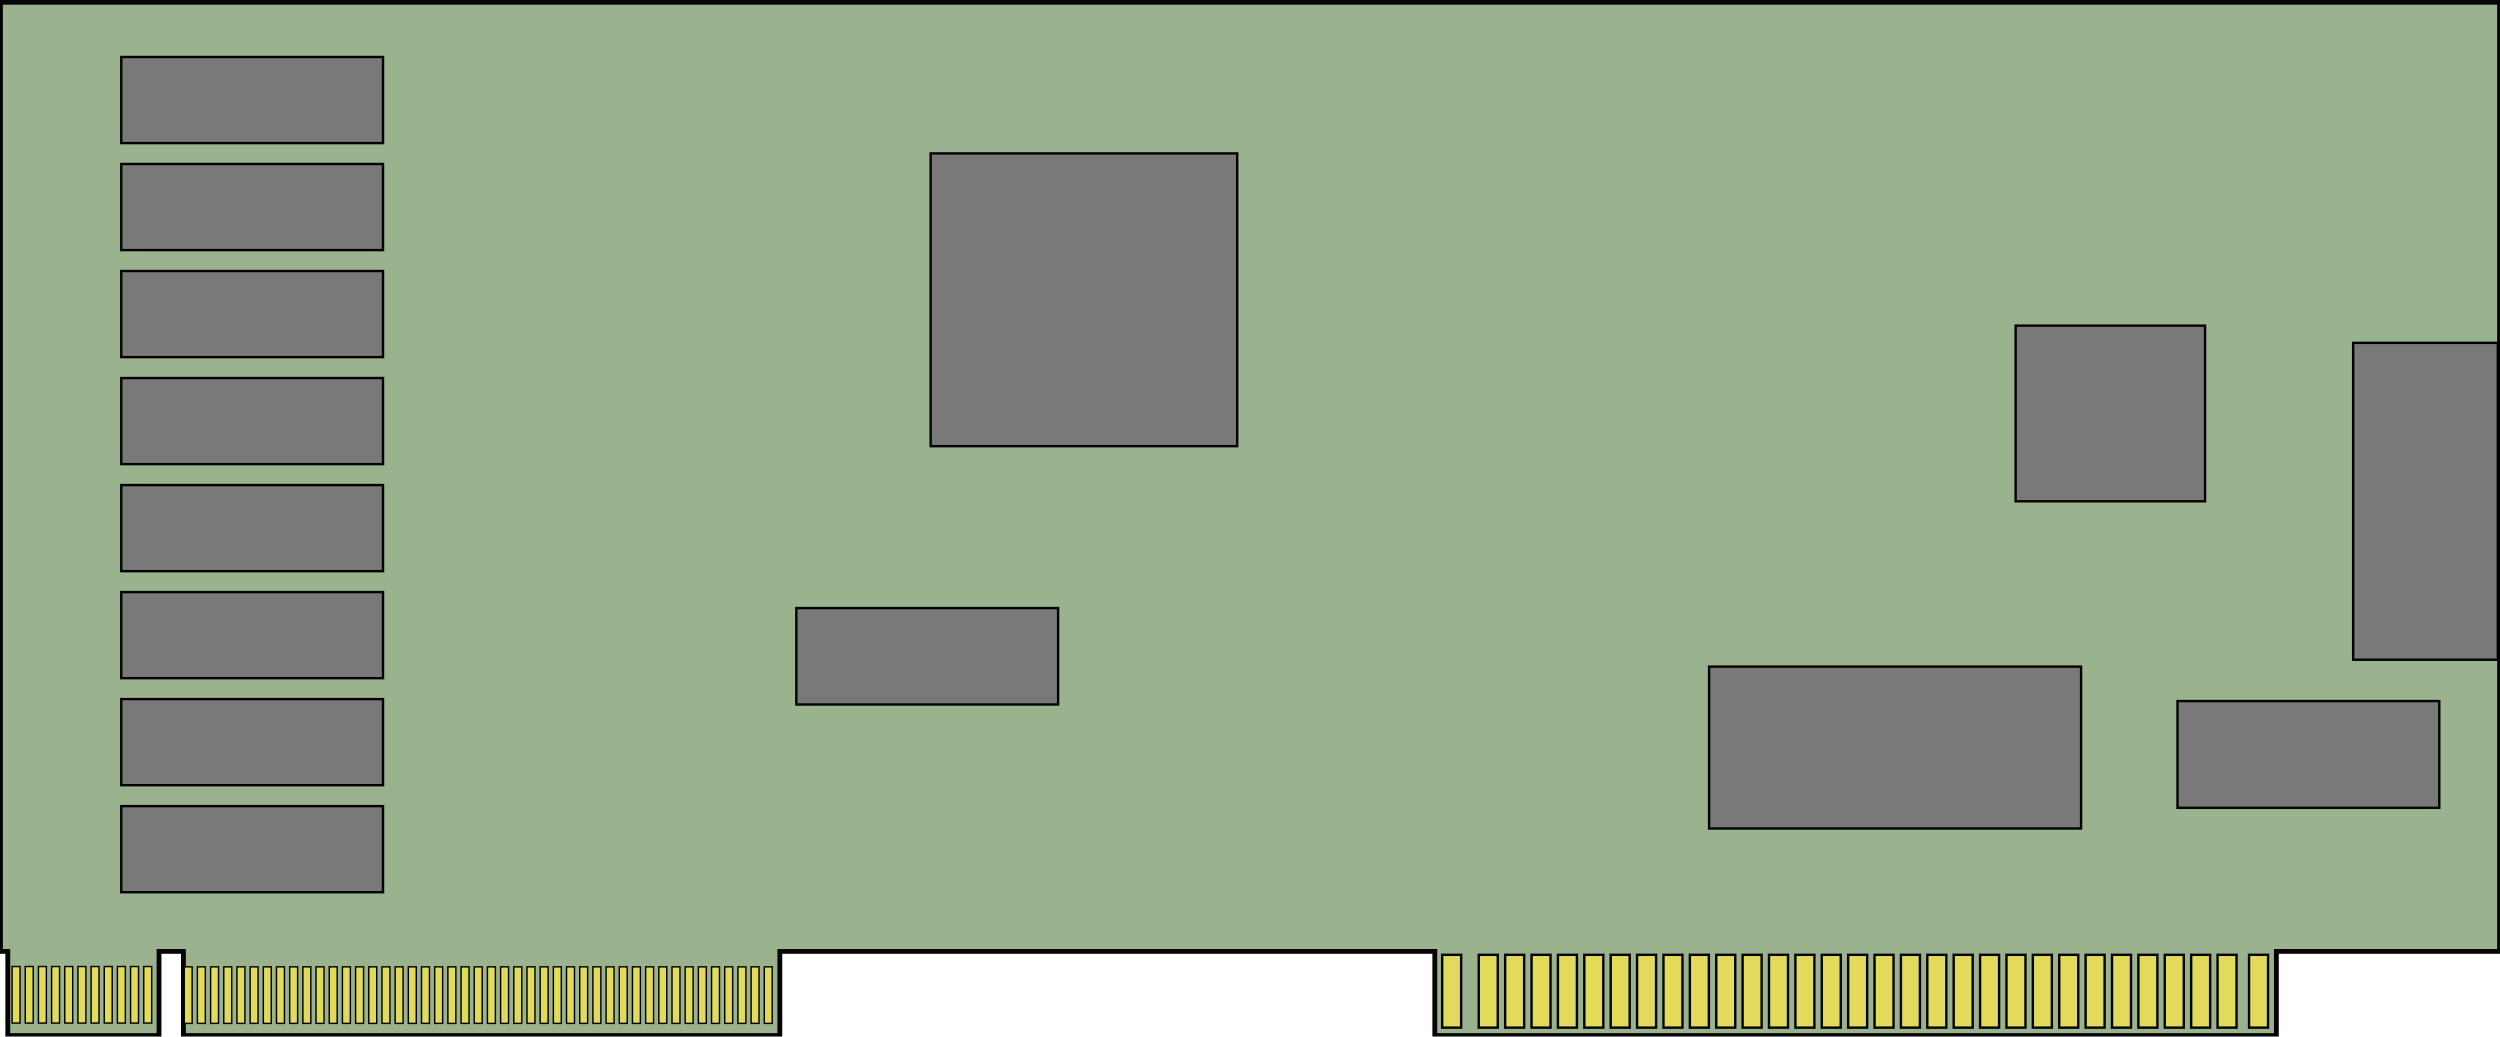 <?xml version="1.0" encoding="UTF-8" standalone="no"?>
<!-- Created with Inkscape (http://www.inkscape.org/) -->

<svg
   xmlns:dc="http://purl.org/dc/elements/1.1/"
   xmlns:cc="http://creativecommons.org/ns#"
   xmlns:rdf="http://www.w3.org/1999/02/22-rdf-syntax-ns#"
   xmlns:svg="http://www.w3.org/2000/svg"
   xmlns="http://www.w3.org/2000/svg"
   xmlns:sodipodi="http://sodipodi.sourceforge.net/DTD/sodipodi-0.dtd"
   xmlns:inkscape="http://www.inkscape.org/namespaces/inkscape"
   width="517.316mm"
   height="214.481mm"
   viewBox="0 0 517.316 214.481"
   version="1.1"
   id="svg926"
   inkscape:version="0.92.2 5c3e80d, 2017-08-06"
   sodipodi:docname="vga_vlb_arch.svg">
  <defs
     id="defs920" />
  <sodipodi:namedview
     id="base"
     pagecolor="#ffffff"
     bordercolor="#666666"
     borderopacity="1.0"
     inkscape:pageopacity="0.0"
     inkscape:pageshadow="2"
     inkscape:zoom="0.42253861"
     inkscape:cx="909.46529"
     inkscape:cy="116.02312"
     inkscape:document-units="mm"
     inkscape:current-layer="layer1"
     showgrid="false"
     fit-margin-top="0"
     fit-margin-left="0"
     fit-margin-right="0"
     fit-margin-bottom="0"
     inkscape:window-width="1440"
     inkscape:window-height="855"
     inkscape:window-x="0"
     inkscape:window-y="1"
     inkscape:window-maximized="1" />
  <g
     inkscape:label="Layer 1"
     inkscape:groupmode="layer"
     id="layer1"
     transform="translate(256.012,20.546)">
    <path
       style="opacity:0.98;fill:#98b08c;fill-opacity:1;stroke:#000000;stroke-width:3.78;stroke-miterlimit:4;stroke-dasharray:none;stroke-dashoffset:0;stroke-opacity:1"
       d="M -965.715,-75.766 V 665.377 H -960 v 65.715 h 118.096 v -65.715 h 19.047 v 65.715 h 465.715 V 665.377 H 154.285 V 731.092 H 811.428 V 665.377 H 985.715 V -75.766 Z"
       transform="scale(0.265)"
       id="rect1555"
       inkscape:connector-curvature="0" />
    <rect
       style="opacity:0.98;fill:#787878;fill-opacity:1;stroke:#000000;stroke-width:0.5;stroke-miterlimit:4;stroke-dasharray:none;stroke-dashoffset:0;stroke-opacity:1"
       id="rect1570"
       width="63.432"
       height="60.581"
       x="-63.432"
       y="11.2" />
    <rect
       style="opacity:0.98;fill:#787878;fill-opacity:1;stroke:#000000;stroke-width:0.5;stroke-miterlimit:4;stroke-dasharray:none;stroke-dashoffset:0;stroke-opacity:1"
       id="rect1572"
       width="76.974"
       height="33.498"
       x="97.642"
       y="117.395" />
    <rect
       style="opacity:0.98;fill:#787878;fill-opacity:1;stroke:#000000;stroke-width:0.5;stroke-miterlimit:4;stroke-dasharray:none;stroke-dashoffset:0;stroke-opacity:1"
       id="rect1574"
       width="39.2"
       height="36.349"
       x="161.074"
       y="46.836" />
    <rect
       style="opacity:0.98;fill:#787878;fill-opacity:1;stroke:#000000;stroke-width:0.5;stroke-miterlimit:4;stroke-dasharray:none;stroke-dashoffset:0;stroke-opacity:1"
       id="rect1576"
       width="29.934"
       height="65.57"
       x="230.921"
       y="50.399" />
    <rect
       style="opacity:0.98;fill:#787878;fill-opacity:1;stroke:#000000;stroke-width:0.5;stroke-miterlimit:4;stroke-dasharray:none;stroke-dashoffset:0;stroke-opacity:1"
       id="rect1580"
       width="54.167"
       height="22.094"
       x="194.572"
       y="124.522" />
    <rect
       style="opacity:0.98;fill:#787878;fill-opacity:1;stroke:#000000;stroke-width:0.5;stroke-miterlimit:4;stroke-dasharray:none;stroke-dashoffset:0;stroke-opacity:1"
       id="rect1582"
       width="54.167"
       height="19.956"
       x="-91.228"
       y="105.279" />
    <rect
       style="opacity:0.98;fill:#787878;fill-opacity:1;stroke:#000000;stroke-width:0.5;stroke-miterlimit:4;stroke-dasharray:none;stroke-dashoffset:0;stroke-opacity:1"
       id="rect1588"
       width="54.167"
       height="17.818"
       x="-230.921"
       y="-8.756" />
    <rect
       style="opacity:0.98;fill:#787878;fill-opacity:1;stroke:#000000;stroke-width:0.5;stroke-miterlimit:4;stroke-dasharray:none;stroke-dashoffset:0;stroke-opacity:1"
       id="rect1588-8"
       width="54.167"
       height="17.818"
       x="-230.921"
       y="146.26" />
    <rect
       style="opacity:0.98;fill:#787878;fill-opacity:1;stroke:#000000;stroke-width:0.5;stroke-miterlimit:4;stroke-dasharray:none;stroke-dashoffset:0;stroke-opacity:1"
       id="rect1588-0"
       width="54.167"
       height="17.818"
       x="-230.921"
       y="124.115" />
    <rect
       style="opacity:0.98;fill:#787878;fill-opacity:1;stroke:#000000;stroke-width:0.5;stroke-miterlimit:4;stroke-dasharray:none;stroke-dashoffset:0;stroke-opacity:1"
       id="rect1588-2"
       width="54.167"
       height="17.818"
       x="-230.921"
       y="101.97" />
    <rect
       style="opacity:0.98;fill:#787878;fill-opacity:1;stroke:#000000;stroke-width:0.5;stroke-miterlimit:4;stroke-dasharray:none;stroke-dashoffset:0;stroke-opacity:1"
       id="rect1588-4"
       width="54.167"
       height="17.818"
       x="-230.921"
       y="79.824" />
    <rect
       style="opacity:0.98;fill:#787878;fill-opacity:1;stroke:#000000;stroke-width:0.5;stroke-miterlimit:4;stroke-dasharray:none;stroke-dashoffset:0;stroke-opacity:1"
       id="rect1588-83"
       width="54.167"
       height="17.818"
       x="-230.921"
       y="57.679" />
    <rect
       style="opacity:0.98;fill:#787878;fill-opacity:1;stroke:#000000;stroke-width:0.5;stroke-miterlimit:4;stroke-dasharray:none;stroke-dashoffset:0;stroke-opacity:1"
       id="rect1588-9"
       width="54.167"
       height="17.818"
       x="-230.921"
       y="35.534" />
    <rect
       style="opacity:0.98;fill:#787878;fill-opacity:1;stroke:#000000;stroke-width:0.5;stroke-miterlimit:4;stroke-dasharray:none;stroke-dashoffset:0;stroke-opacity:1"
       id="rect1588-05"
       width="54.167"
       height="17.818"
       x="-230.921"
       y="13.389" />
    <rect
       style="opacity:0.98;fill:#e3db59;fill-opacity:1;stroke:#000000;stroke-width:0.5;stroke-miterlimit:4;stroke-dasharray:none;stroke-dashoffset:0;stroke-opacity:1"
       id="rect1641"
       width="3.931"
       height="15.069"
       x="209.375"
       y="177.03" />
    <rect
       style="opacity:0.98;fill:#e3db59;fill-opacity:1;stroke:#000000;stroke-width:0.5;stroke-miterlimit:4;stroke-dasharray:none;stroke-dashoffset:0;stroke-opacity:1"
       id="rect1641-2"
       width="3.931"
       height="15.069"
       x="42.409"
       y="177.03" />
    <rect
       style="opacity:0.98;fill:#e3db59;fill-opacity:1;stroke:#000000;stroke-width:0.5;stroke-miterlimit:4;stroke-dasharray:none;stroke-dashoffset:0;stroke-opacity:1"
       id="rect1641-27"
       width="3.931"
       height="15.069"
       x="49.985"
       y="177.03" />
    <rect
       style="opacity:0.98;fill:#e3db59;fill-opacity:1;stroke:#000000;stroke-width:0.5;stroke-miterlimit:4;stroke-dasharray:none;stroke-dashoffset:0;stroke-opacity:1"
       id="rect1641-3"
       width="3.931"
       height="15.069"
       x="55.445"
       y="177.03" />
    <rect
       style="opacity:0.98;fill:#e3db59;fill-opacity:1;stroke:#000000;stroke-width:0.5;stroke-miterlimit:4;stroke-dasharray:none;stroke-dashoffset:0;stroke-opacity:1"
       id="rect1641-7"
       width="3.931"
       height="15.069"
       x="60.905"
       y="177.03" />
    <rect
       style="opacity:0.98;fill:#e3db59;fill-opacity:1;stroke:#000000;stroke-width:0.5;stroke-miterlimit:4;stroke-dasharray:none;stroke-dashoffset:0;stroke-opacity:1"
       id="rect1641-9"
       width="3.931"
       height="15.069"
       x="66.364"
       y="177.03" />
    <rect
       style="opacity:0.98;fill:#e3db59;fill-opacity:1;stroke:#000000;stroke-width:0.5;stroke-miterlimit:4;stroke-dasharray:none;stroke-dashoffset:0;stroke-opacity:1"
       id="rect1641-0"
       width="3.931"
       height="15.069"
       x="71.824"
       y="177.03" />
    <rect
       style="opacity:0.98;fill:#e3db59;fill-opacity:1;stroke:#000000;stroke-width:0.5;stroke-miterlimit:4;stroke-dasharray:none;stroke-dashoffset:0;stroke-opacity:1"
       id="rect1641-23"
       width="3.931"
       height="15.069"
       x="77.284"
       y="177.03" />
    <rect
       style="opacity:0.98;fill:#e3db59;fill-opacity:1;stroke:#000000;stroke-width:0.5;stroke-miterlimit:4;stroke-dasharray:none;stroke-dashoffset:0;stroke-opacity:1"
       id="rect1641-99"
       width="3.931"
       height="15.069"
       x="82.743"
       y="177.03" />
    <rect
       style="opacity:0.98;fill:#e3db59;fill-opacity:1;stroke:#000000;stroke-width:0.5;stroke-miterlimit:4;stroke-dasharray:none;stroke-dashoffset:0;stroke-opacity:1"
       id="rect1641-70"
       width="3.931"
       height="15.069"
       x="88.203"
       y="177.03" />
    <rect
       style="opacity:0.98;fill:#e3db59;fill-opacity:1;stroke:#000000;stroke-width:0.5;stroke-miterlimit:4;stroke-dasharray:none;stroke-dashoffset:0;stroke-opacity:1"
       id="rect1641-39"
       width="3.931"
       height="15.069"
       x="93.663"
       y="177.03" />
    <rect
       style="opacity:0.98;fill:#e3db59;fill-opacity:1;stroke:#000000;stroke-width:0.5;stroke-miterlimit:4;stroke-dasharray:none;stroke-dashoffset:0;stroke-opacity:1"
       id="rect1641-8"
       width="3.931"
       height="15.069"
       x="99.123"
       y="177.03" />
    <rect
       style="opacity:0.98;fill:#e3db59;fill-opacity:1;stroke:#000000;stroke-width:0.5;stroke-miterlimit:4;stroke-dasharray:none;stroke-dashoffset:0;stroke-opacity:1"
       id="rect1641-6"
       width="3.931"
       height="15.069"
       x="104.582"
       y="177.03" />
    <rect
       style="opacity:0.98;fill:#e3db59;fill-opacity:1;stroke:#000000;stroke-width:0.5;stroke-miterlimit:4;stroke-dasharray:none;stroke-dashoffset:0;stroke-opacity:1"
       id="rect1641-5"
       width="3.931"
       height="15.069"
       x="110.042"
       y="177.03" />
    <rect
       style="opacity:0.98;fill:#e3db59;fill-opacity:1;stroke:#000000;stroke-width:0.5;stroke-miterlimit:4;stroke-dasharray:none;stroke-dashoffset:0;stroke-opacity:1"
       id="rect1641-76"
       width="3.931"
       height="15.069"
       x="115.502"
       y="177.03" />
    <rect
       style="opacity:0.98;fill:#e3db59;fill-opacity:1;stroke:#000000;stroke-width:0.5;stroke-miterlimit:4;stroke-dasharray:none;stroke-dashoffset:0;stroke-opacity:1"
       id="rect1641-270"
       width="3.931"
       height="15.069"
       x="120.961"
       y="177.03" />
    <rect
       style="opacity:0.98;fill:#e3db59;fill-opacity:1;stroke:#000000;stroke-width:0.5;stroke-miterlimit:4;stroke-dasharray:none;stroke-dashoffset:0;stroke-opacity:1"
       id="rect1641-399"
       width="3.931"
       height="15.069"
       x="126.421"
       y="177.03" />
    <rect
       style="opacity:0.98;fill:#e3db59;fill-opacity:1;stroke:#000000;stroke-width:0.5;stroke-miterlimit:4;stroke-dasharray:none;stroke-dashoffset:0;stroke-opacity:1"
       id="rect1641-91"
       width="3.931"
       height="15.069"
       x="131.881"
       y="177.03" />
    <rect
       style="opacity:0.98;fill:#e3db59;fill-opacity:1;stroke:#000000;stroke-width:0.5;stroke-miterlimit:4;stroke-dasharray:none;stroke-dashoffset:0;stroke-opacity:1"
       id="rect1641-72"
       width="3.931"
       height="15.069"
       x="137.34"
       y="177.03" />
    <rect
       style="opacity:0.98;fill:#e3db59;fill-opacity:1;stroke:#000000;stroke-width:0.5;stroke-miterlimit:4;stroke-dasharray:none;stroke-dashoffset:0;stroke-opacity:1"
       id="rect1641-36"
       width="3.931"
       height="15.069"
       x="142.8"
       y="177.03" />
    <rect
       style="opacity:0.98;fill:#e3db59;fill-opacity:1;stroke:#000000;stroke-width:0.5;stroke-miterlimit:4;stroke-dasharray:none;stroke-dashoffset:0;stroke-opacity:1"
       id="rect1641-55"
       width="3.931"
       height="15.069"
       x="148.26"
       y="177.03" />
    <rect
       style="opacity:0.98;fill:#e3db59;fill-opacity:1;stroke:#000000;stroke-width:0.5;stroke-miterlimit:4;stroke-dasharray:none;stroke-dashoffset:0;stroke-opacity:1"
       id="rect1641-81"
       width="3.931"
       height="15.069"
       x="153.72"
       y="177.03" />
    <rect
       style="opacity:0.98;fill:#e3db59;fill-opacity:1;stroke:#000000;stroke-width:0.5;stroke-miterlimit:4;stroke-dasharray:none;stroke-dashoffset:0;stroke-opacity:1"
       id="rect1641-4"
       width="3.931"
       height="15.069"
       x="159.179"
       y="177.03" />
    <rect
       style="opacity:0.98;fill:#e3db59;fill-opacity:1;stroke:#000000;stroke-width:0.5;stroke-miterlimit:4;stroke-dasharray:none;stroke-dashoffset:0;stroke-opacity:1"
       id="rect1641-71"
       width="3.931"
       height="15.069"
       x="164.639"
       y="177.03" />
    <rect
       style="opacity:0.98;fill:#e3db59;fill-opacity:1;stroke:#000000;stroke-width:0.5;stroke-miterlimit:4;stroke-dasharray:none;stroke-dashoffset:0;stroke-opacity:1"
       id="rect1641-38"
       width="3.931"
       height="15.069"
       x="170.099"
       y="177.03" />
    <rect
       style="opacity:0.98;fill:#e3db59;fill-opacity:1;stroke:#000000;stroke-width:0.5;stroke-miterlimit:4;stroke-dasharray:none;stroke-dashoffset:0;stroke-opacity:1"
       id="rect1641-48"
       width="3.931"
       height="15.069"
       x="175.558"
       y="177.03" />
    <rect
       style="opacity:0.98;fill:#e3db59;fill-opacity:1;stroke:#000000;stroke-width:0.5;stroke-miterlimit:4;stroke-dasharray:none;stroke-dashoffset:0;stroke-opacity:1"
       id="rect1641-04"
       width="3.931"
       height="15.069"
       x="181.018"
       y="177.03" />
    <rect
       style="opacity:0.98;fill:#e3db59;fill-opacity:1;stroke:#000000;stroke-width:0.5;stroke-miterlimit:4;stroke-dasharray:none;stroke-dashoffset:0;stroke-opacity:1"
       id="rect1641-60"
       width="3.931"
       height="15.069"
       x="186.478"
       y="177.03" />
    <rect
       style="opacity:0.98;fill:#e3db59;fill-opacity:1;stroke:#000000;stroke-width:0.5;stroke-miterlimit:4;stroke-dasharray:none;stroke-dashoffset:0;stroke-opacity:1"
       id="rect1641-32"
       width="3.931"
       height="15.069"
       x="191.938"
       y="177.03" />
    <rect
       style="opacity:0.98;fill:#e3db59;fill-opacity:1;stroke:#000000;stroke-width:0.5;stroke-miterlimit:4;stroke-dasharray:none;stroke-dashoffset:0;stroke-opacity:1"
       id="rect1641-69"
       width="3.931"
       height="15.069"
       x="197.397"
       y="177.03" />
    <rect
       style="opacity:0.98;fill:#e3db59;fill-opacity:1;stroke:#000000;stroke-width:0.5;stroke-miterlimit:4;stroke-dasharray:none;stroke-dashoffset:0;stroke-opacity:1"
       id="rect1641-41"
       width="3.931"
       height="15.069"
       x="202.857"
       y="177.03" />
    <rect
       style="opacity:0.98;fill:#e3db59;fill-opacity:1;stroke:#000000;stroke-width:0.3;stroke-miterlimit:4;stroke-dasharray:none;stroke-dashoffset:0;stroke-opacity:1"
       id="rect1871"
       width="1.644"
       height="11.702"
       x="-253.506"
       y="179.453" />
    <rect
       style="opacity:0.98;fill:#e3db59;fill-opacity:1;stroke:#000000;stroke-width:0.3;stroke-miterlimit:4;stroke-dasharray:none;stroke-dashoffset:0;stroke-opacity:1"
       id="rect1871-8"
       width="1.644"
       height="11.702"
       x="-250.782"
       y="179.453" />
    <rect
       style="opacity:0.98;fill:#e3db59;fill-opacity:1;stroke:#000000;stroke-width:0.3;stroke-miterlimit:4;stroke-dasharray:none;stroke-dashoffset:0;stroke-opacity:1"
       id="rect1871-83"
       width="1.644"
       height="11.702"
       x="-248.058"
       y="179.453" />
    <rect
       style="opacity:0.98;fill:#e3db59;fill-opacity:1;stroke:#000000;stroke-width:0.3;stroke-miterlimit:4;stroke-dasharray:none;stroke-dashoffset:0;stroke-opacity:1"
       id="rect1871-81"
       width="1.644"
       height="11.702"
       x="-245.334"
       y="179.453" />
    <rect
       style="opacity:0.98;fill:#e3db59;fill-opacity:1;stroke:#000000;stroke-width:0.3;stroke-miterlimit:4;stroke-dasharray:none;stroke-dashoffset:0;stroke-opacity:1"
       id="rect1871-5"
       width="1.644"
       height="11.702"
       x="-242.61"
       y="179.453" />
    <rect
       style="opacity:0.98;fill:#e3db59;fill-opacity:1;stroke:#000000;stroke-width:0.3;stroke-miterlimit:4;stroke-dasharray:none;stroke-dashoffset:0;stroke-opacity:1"
       id="rect1871-3"
       width="1.644"
       height="11.702"
       x="-239.887"
       y="179.453" />
    <rect
       style="opacity:0.98;fill:#e3db59;fill-opacity:1;stroke:#000000;stroke-width:0.3;stroke-miterlimit:4;stroke-dasharray:none;stroke-dashoffset:0;stroke-opacity:1"
       id="rect1871-54"
       width="1.644"
       height="11.702"
       x="-237.163"
       y="179.453" />
    <rect
       style="opacity:0.98;fill:#e3db59;fill-opacity:1;stroke:#000000;stroke-width:0.3;stroke-miterlimit:4;stroke-dasharray:none;stroke-dashoffset:0;stroke-opacity:1"
       id="rect1871-36"
       width="1.644"
       height="11.702"
       x="-234.439"
       y="179.453" />
    <rect
       style="opacity:0.98;fill:#e3db59;fill-opacity:1;stroke:#000000;stroke-width:0.3;stroke-miterlimit:4;stroke-dasharray:none;stroke-dashoffset:0;stroke-opacity:1"
       id="rect1871-59"
       width="1.644"
       height="11.702"
       x="-231.715"
       y="179.453" />
    <rect
       style="opacity:0.98;fill:#e3db59;fill-opacity:1;stroke:#000000;stroke-width:0.3;stroke-miterlimit:4;stroke-dasharray:none;stroke-dashoffset:0;stroke-opacity:1"
       id="rect1871-549"
       width="1.644"
       height="11.702"
       x="-228.991"
       y="179.453" />
    <rect
       style="opacity:0.98;fill:#e3db59;fill-opacity:1;stroke:#000000;stroke-width:0.3;stroke-miterlimit:4;stroke-dasharray:none;stroke-dashoffset:0;stroke-opacity:1"
       id="rect1871-1"
       width="1.644"
       height="11.702"
       x="-226.267"
       y="179.453" />
    <rect
       style="opacity:0.98;fill:#e3db59;fill-opacity:1;stroke:#000000;stroke-width:0.3;stroke-miterlimit:4;stroke-dasharray:none;stroke-dashoffset:0;stroke-opacity:1"
       id="rect1871-7"
       width="1.644"
       height="11.702"
       x="-217.892"
       y="179.518" />
    <rect
       style="opacity:0.98;fill:#e3db59;fill-opacity:1;stroke:#000000;stroke-width:0.3;stroke-miterlimit:4;stroke-dasharray:none;stroke-dashoffset:0;stroke-opacity:1"
       id="rect1871-55"
       width="1.644"
       height="11.702"
       x="-215.164"
       y="179.518" />
    <rect
       style="opacity:0.98;fill:#e3db59;fill-opacity:1;stroke:#000000;stroke-width:0.3;stroke-miterlimit:4;stroke-dasharray:none;stroke-dashoffset:0;stroke-opacity:1"
       id="rect1871-4"
       width="1.644"
       height="11.702"
       x="-212.436"
       y="179.518" />
    <rect
       style="opacity:0.98;fill:#e3db59;fill-opacity:1;stroke:#000000;stroke-width:0.3;stroke-miterlimit:4;stroke-dasharray:none;stroke-dashoffset:0;stroke-opacity:1"
       id="rect1871-18"
       width="1.644"
       height="11.702"
       x="-209.708"
       y="179.518" />
    <rect
       style="opacity:0.98;fill:#e3db59;fill-opacity:1;stroke:#000000;stroke-width:0.3;stroke-miterlimit:4;stroke-dasharray:none;stroke-dashoffset:0;stroke-opacity:1"
       id="rect1871-835"
       width="1.644"
       height="11.702"
       x="-206.98"
       y="179.518" />
    <rect
       style="opacity:0.98;fill:#e3db59;fill-opacity:1;stroke:#000000;stroke-width:0.3;stroke-miterlimit:4;stroke-dasharray:none;stroke-dashoffset:0;stroke-opacity:1"
       id="rect1871-2"
       width="1.644"
       height="11.702"
       x="-204.252"
       y="179.518" />
    <rect
       style="opacity:0.98;fill:#e3db59;fill-opacity:1;stroke:#000000;stroke-width:0.3;stroke-miterlimit:4;stroke-dasharray:none;stroke-dashoffset:0;stroke-opacity:1"
       id="rect1871-26"
       width="1.644"
       height="11.702"
       x="-201.524"
       y="179.518" />
    <rect
       style="opacity:0.98;fill:#e3db59;fill-opacity:1;stroke:#000000;stroke-width:0.3;stroke-miterlimit:4;stroke-dasharray:none;stroke-dashoffset:0;stroke-opacity:1"
       id="rect1871-6"
       width="1.644"
       height="11.702"
       x="-198.796"
       y="179.518" />
    <rect
       style="opacity:0.98;fill:#e3db59;fill-opacity:1;stroke:#000000;stroke-width:0.3;stroke-miterlimit:4;stroke-dasharray:none;stroke-dashoffset:0;stroke-opacity:1"
       id="rect1871-78"
       width="1.644"
       height="11.702"
       x="-196.068"
       y="179.518" />
    <rect
       style="opacity:0.98;fill:#e3db59;fill-opacity:1;stroke:#000000;stroke-width:0.3;stroke-miterlimit:4;stroke-dasharray:none;stroke-dashoffset:0;stroke-opacity:1"
       id="rect1871-41"
       width="1.644"
       height="11.702"
       x="-193.34"
       y="179.518" />
    <rect
       style="opacity:0.98;fill:#e3db59;fill-opacity:1;stroke:#000000;stroke-width:0.3;stroke-miterlimit:4;stroke-dasharray:none;stroke-dashoffset:0;stroke-opacity:1"
       id="rect1871-71"
       width="1.644"
       height="11.702"
       x="-190.613"
       y="179.518" />
    <rect
       style="opacity:0.98;fill:#e3db59;fill-opacity:1;stroke:#000000;stroke-width:0.3;stroke-miterlimit:4;stroke-dasharray:none;stroke-dashoffset:0;stroke-opacity:1"
       id="rect1871-87"
       width="1.644"
       height="11.702"
       x="-187.885"
       y="179.518" />
    <rect
       style="opacity:0.98;fill:#e3db59;fill-opacity:1;stroke:#000000;stroke-width:0.3;stroke-miterlimit:4;stroke-dasharray:none;stroke-dashoffset:0;stroke-opacity:1"
       id="rect1871-877"
       width="1.644"
       height="11.702"
       x="-185.157"
       y="179.518" />
    <rect
       style="opacity:0.98;fill:#e3db59;fill-opacity:1;stroke:#000000;stroke-width:0.3;stroke-miterlimit:4;stroke-dasharray:none;stroke-dashoffset:0;stroke-opacity:1"
       id="rect1871-44"
       width="1.644"
       height="11.702"
       x="-182.429"
       y="179.518" />
    <rect
       style="opacity:0.98;fill:#e3db59;fill-opacity:1;stroke:#000000;stroke-width:0.3;stroke-miterlimit:4;stroke-dasharray:none;stroke-dashoffset:0;stroke-opacity:1"
       id="rect1871-9"
       width="1.644"
       height="11.702"
       x="-179.701"
       y="179.518" />
    <rect
       style="opacity:0.98;fill:#e3db59;fill-opacity:1;stroke:#000000;stroke-width:0.3;stroke-miterlimit:4;stroke-dasharray:none;stroke-dashoffset:0;stroke-opacity:1"
       id="rect1871-15"
       width="1.644"
       height="11.702"
       x="-176.973"
       y="179.518" />
    <rect
       style="opacity:0.98;fill:#e3db59;fill-opacity:1;stroke:#000000;stroke-width:0.3;stroke-miterlimit:4;stroke-dasharray:none;stroke-dashoffset:0;stroke-opacity:1"
       id="rect1871-558"
       width="1.644"
       height="11.702"
       x="-174.245"
       y="179.518" />
    <rect
       style="opacity:0.98;fill:#e3db59;fill-opacity:1;stroke:#000000;stroke-width:0.3;stroke-miterlimit:4;stroke-dasharray:none;stroke-dashoffset:0;stroke-opacity:1"
       id="rect1871-29"
       width="1.644"
       height="11.702"
       x="-171.517"
       y="179.518" />
    <rect
       style="opacity:0.98;fill:#e3db59;fill-opacity:1;stroke:#000000;stroke-width:0.3;stroke-miterlimit:4;stroke-dasharray:none;stroke-dashoffset:0;stroke-opacity:1"
       id="rect1871-82"
       width="1.644"
       height="11.702"
       x="-168.789"
       y="179.518" />
    <rect
       style="opacity:0.98;fill:#e3db59;fill-opacity:1;stroke:#000000;stroke-width:0.3;stroke-miterlimit:4;stroke-dasharray:none;stroke-dashoffset:0;stroke-opacity:1"
       id="rect1871-0"
       width="1.644"
       height="11.702"
       x="-166.061"
       y="179.518" />
    <rect
       style="opacity:0.98;fill:#e3db59;fill-opacity:1;stroke:#000000;stroke-width:0.3;stroke-miterlimit:4;stroke-dasharray:none;stroke-dashoffset:0;stroke-opacity:1"
       id="rect1871-74"
       width="1.644"
       height="11.702"
       x="-163.333"
       y="179.518" />
    <rect
       style="opacity:0.98;fill:#e3db59;fill-opacity:1;stroke:#000000;stroke-width:0.3;stroke-miterlimit:4;stroke-dasharray:none;stroke-dashoffset:0;stroke-opacity:1"
       id="rect1871-85"
       width="1.644"
       height="11.702"
       x="-160.605"
       y="179.518" />
    <rect
       style="opacity:0.98;fill:#e3db59;fill-opacity:1;stroke:#000000;stroke-width:0.3;stroke-miterlimit:4;stroke-dasharray:none;stroke-dashoffset:0;stroke-opacity:1"
       id="rect1871-830"
       width="1.644"
       height="11.702"
       x="-157.877"
       y="179.518" />
    <rect
       style="opacity:0.98;fill:#e3db59;fill-opacity:1;stroke:#000000;stroke-width:0.3;stroke-miterlimit:4;stroke-dasharray:none;stroke-dashoffset:0;stroke-opacity:1"
       id="rect1871-62"
       width="1.644"
       height="11.702"
       x="-155.149"
       y="179.518" />
    <rect
       style="opacity:0.98;fill:#e3db59;fill-opacity:1;stroke:#000000;stroke-width:0.3;stroke-miterlimit:4;stroke-dasharray:none;stroke-dashoffset:0;stroke-opacity:1"
       id="rect1871-25"
       width="1.644"
       height="11.702"
       x="-152.421"
       y="179.518" />
    <rect
       style="opacity:0.98;fill:#e3db59;fill-opacity:1;stroke:#000000;stroke-width:0.3;stroke-miterlimit:4;stroke-dasharray:none;stroke-dashoffset:0;stroke-opacity:1"
       id="rect1871-22"
       width="1.644"
       height="11.702"
       x="-149.693"
       y="179.518" />
    <rect
       style="opacity:0.98;fill:#e3db59;fill-opacity:1;stroke:#000000;stroke-width:0.3;stroke-miterlimit:4;stroke-dasharray:none;stroke-dashoffset:0;stroke-opacity:1"
       id="rect1871-715"
       width="1.644"
       height="11.702"
       x="-146.965"
       y="179.518" />
    <rect
       style="opacity:0.98;fill:#e3db59;fill-opacity:1;stroke:#000000;stroke-width:0.3;stroke-miterlimit:4;stroke-dasharray:none;stroke-dashoffset:0;stroke-opacity:1"
       id="rect1871-21"
       width="1.644"
       height="11.702"
       x="-144.237"
       y="179.518" />
    <rect
       style="opacity:0.98;fill:#e3db59;fill-opacity:1;stroke:#000000;stroke-width:0.3;stroke-miterlimit:4;stroke-dasharray:none;stroke-dashoffset:0;stroke-opacity:1"
       id="rect1871-10"
       width="1.644"
       height="11.702"
       x="-141.509"
       y="179.518" />
    <rect
       style="opacity:0.98;fill:#e3db59;fill-opacity:1;stroke:#000000;stroke-width:0.3;stroke-miterlimit:4;stroke-dasharray:none;stroke-dashoffset:0;stroke-opacity:1"
       id="rect1871-187"
       width="1.644"
       height="11.702"
       x="-138.781"
       y="179.518" />
    <rect
       style="opacity:0.98;fill:#e3db59;fill-opacity:1;stroke:#000000;stroke-width:0.3;stroke-miterlimit:4;stroke-dasharray:none;stroke-dashoffset:0;stroke-opacity:1"
       id="rect1871-60"
       width="1.644"
       height="11.702"
       x="-136.053"
       y="179.518" />
    <rect
       style="opacity:0.98;fill:#e3db59;fill-opacity:1;stroke:#000000;stroke-width:0.3;stroke-miterlimit:4;stroke-dasharray:none;stroke-dashoffset:0;stroke-opacity:1"
       id="rect1871-09"
       width="1.644"
       height="11.702"
       x="-133.325"
       y="179.518" />
    <rect
       style="opacity:0.98;fill:#e3db59;fill-opacity:1;stroke:#000000;stroke-width:0.3;stroke-miterlimit:4;stroke-dasharray:none;stroke-dashoffset:0;stroke-opacity:1"
       id="rect1871-56"
       width="1.644"
       height="11.702"
       x="-130.597"
       y="179.518" />
    <rect
       style="opacity:0.98;fill:#e3db59;fill-opacity:1;stroke:#000000;stroke-width:0.3;stroke-miterlimit:4;stroke-dasharray:none;stroke-dashoffset:0;stroke-opacity:1"
       id="rect1871-28"
       width="1.644"
       height="11.702"
       x="-127.869"
       y="179.518" />
    <rect
       style="opacity:0.98;fill:#e3db59;fill-opacity:1;stroke:#000000;stroke-width:0.3;stroke-miterlimit:4;stroke-dasharray:none;stroke-dashoffset:0;stroke-opacity:1"
       id="rect1871-594"
       width="1.644"
       height="11.702"
       x="-125.141"
       y="179.518" />
    <rect
       style="opacity:0.98;fill:#e3db59;fill-opacity:1;stroke:#000000;stroke-width:0.3;stroke-miterlimit:4;stroke-dasharray:none;stroke-dashoffset:0;stroke-opacity:1"
       id="rect1871-39"
       width="1.644"
       height="11.702"
       x="-122.413"
       y="179.518" />
    <rect
       style="opacity:0.98;fill:#e3db59;fill-opacity:1;stroke:#000000;stroke-width:0.3;stroke-miterlimit:4;stroke-dasharray:none;stroke-dashoffset:0;stroke-opacity:1"
       id="rect1871-05"
       width="1.644"
       height="11.702"
       x="-119.685"
       y="179.518" />
    <rect
       style="opacity:0.98;fill:#e3db59;fill-opacity:1;stroke:#000000;stroke-width:0.3;stroke-miterlimit:4;stroke-dasharray:none;stroke-dashoffset:0;stroke-opacity:1"
       id="rect1871-63"
       width="1.644"
       height="11.702"
       x="-116.957"
       y="179.518" />
    <rect
       style="opacity:0.98;fill:#e3db59;fill-opacity:1;stroke:#000000;stroke-width:0.3;stroke-miterlimit:4;stroke-dasharray:none;stroke-dashoffset:0;stroke-opacity:1"
       id="rect1871-630"
       width="1.644"
       height="11.702"
       x="-114.23"
       y="179.518" />
    <rect
       style="opacity:0.98;fill:#e3db59;fill-opacity:1;stroke:#000000;stroke-width:0.3;stroke-miterlimit:4;stroke-dasharray:none;stroke-dashoffset:0;stroke-opacity:1"
       id="rect1871-84"
       width="1.644"
       height="11.702"
       x="-111.502"
       y="179.518" />
    <rect
       style="opacity:0.98;fill:#e3db59;fill-opacity:1;stroke:#000000;stroke-width:0.3;stroke-miterlimit:4;stroke-dasharray:none;stroke-dashoffset:0;stroke-opacity:1"
       id="rect1871-04"
       width="1.644"
       height="11.702"
       x="-108.774"
       y="179.518" />
    <rect
       style="opacity:0.98;fill:#e3db59;fill-opacity:1;stroke:#000000;stroke-width:0.3;stroke-miterlimit:4;stroke-dasharray:none;stroke-dashoffset:0;stroke-opacity:1"
       id="rect1871-64"
       width="1.644"
       height="11.702"
       x="-106.046"
       y="179.518" />
    <rect
       style="opacity:0.98;fill:#e3db59;fill-opacity:1;stroke:#000000;stroke-width:0.3;stroke-miterlimit:4;stroke-dasharray:none;stroke-dashoffset:0;stroke-opacity:1"
       id="rect1871-643"
       width="1.644"
       height="11.702"
       x="-103.318"
       y="179.518" />
    <rect
       style="opacity:0.98;fill:#e3db59;fill-opacity:1;stroke:#000000;stroke-width:0.3;stroke-miterlimit:4;stroke-dasharray:none;stroke-dashoffset:0;stroke-opacity:1"
       id="rect1871-840"
       width="1.644"
       height="11.702"
       x="-100.59"
       y="179.518" />
    <rect
       style="opacity:0.98;fill:#e3db59;fill-opacity:1;stroke:#000000;stroke-width:0.3;stroke-miterlimit:4;stroke-dasharray:none;stroke-dashoffset:0;stroke-opacity:1"
       id="rect1871-093"
       width="1.644"
       height="11.702"
       x="-97.862"
       y="179.518" />
  </g>
</svg>
